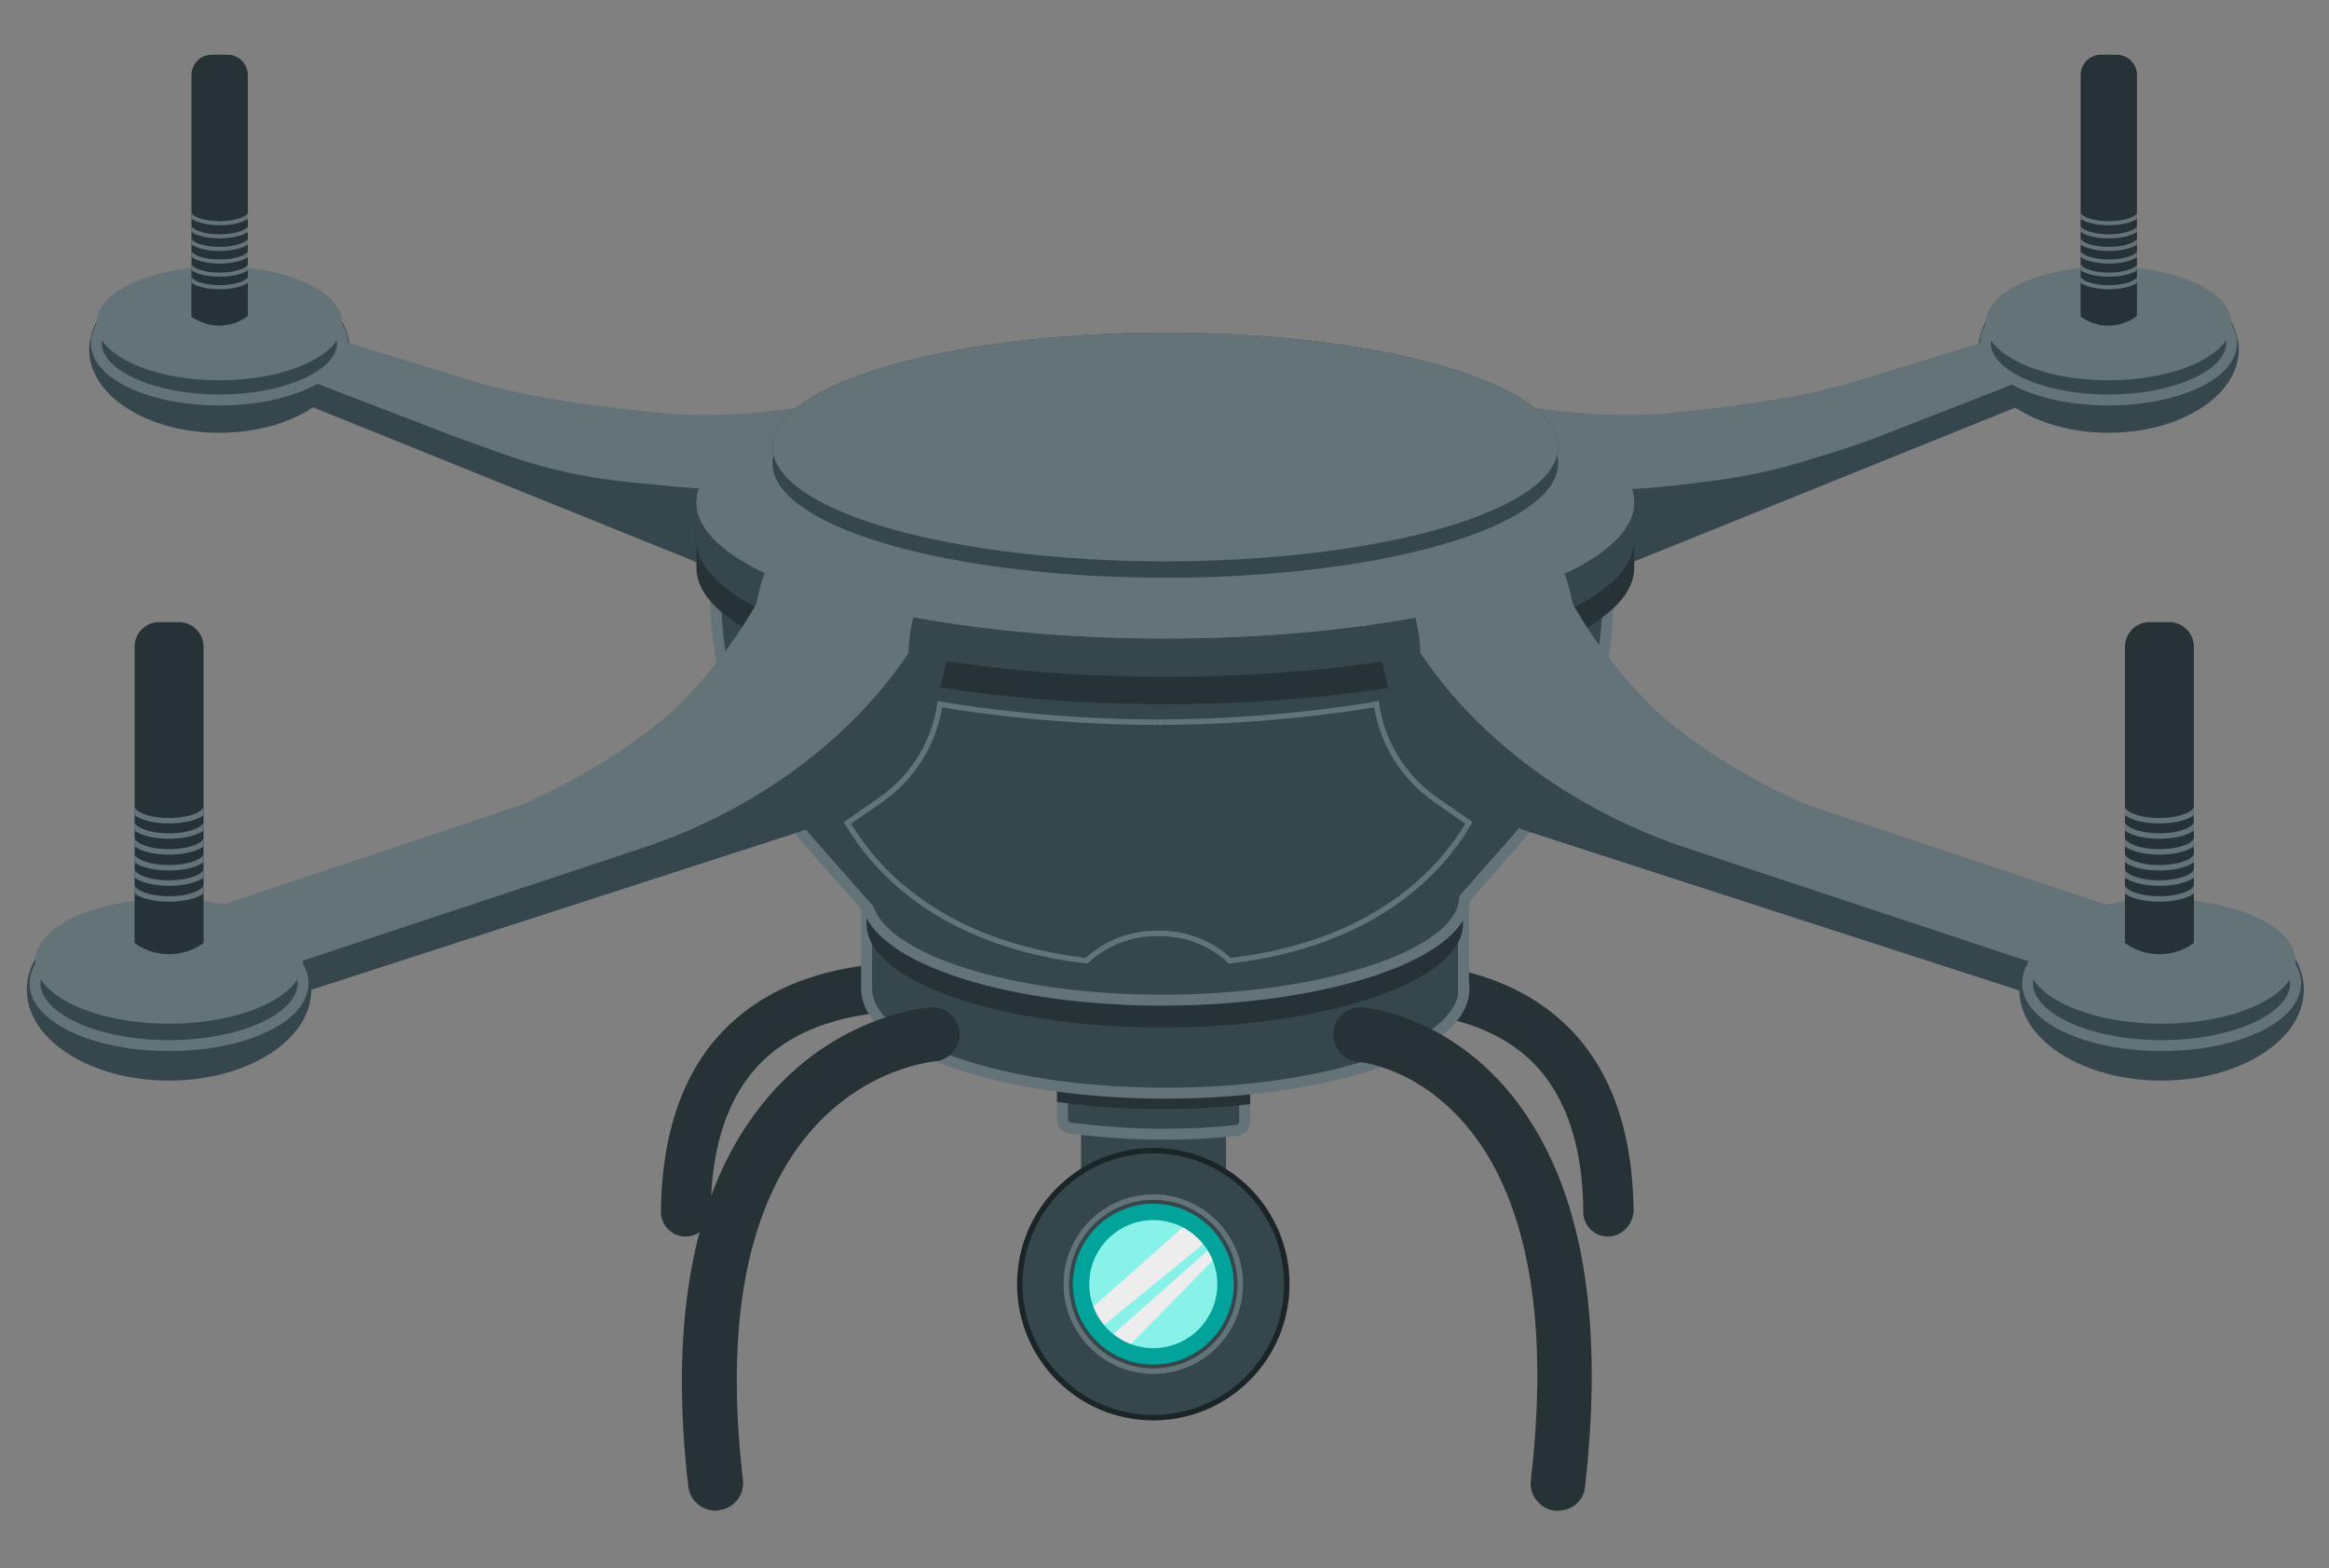 <?xml version="1.0" encoding="utf-8"?>
<!-- Generator: Adobe Illustrator 20.0.0, SVG Export Plug-In . SVG Version: 6.00 Build 0)  -->
<svg version="1.1" id="Layer_1" xmlns="http://www.w3.org/2000/svg" xmlns:xlink="http://www.w3.org/1999/xlink" x="0px" y="0px"
	 viewBox="0 0 425.7 286.6" style="enable-background:new 0 0 425.7 286.6;" xml:space="preserve">
<rect x="0" y="0" width="425.7" height="286.6" fill="#808080" stroke="none"/>
<style type="text/css">
	.st0{fill:#35474C;}
	.st1{fill:#263235;}
	.st2{fill:#35474C;stroke:#1B2528;stroke-miterlimit:10;}
	.st3{fill:#88F2E8;}
	.st4{fill:#EDEDEE;}
	.st5{fill:none;stroke:#02A39B;stroke-width:3;stroke-miterlimit:10;}
	.st6{fill:#35474C;stroke:#637377;stroke-width:2;stroke-miterlimit:10;}
	.st7{fill:#637377;}
	.st8{fill:none;stroke:#637377;stroke-miterlimit:10;}
	.st9{fill:#263235;stroke:#263235;stroke-miterlimit:10;}
	.st10{clip-path:url(#SVGID_2_);}
	.st11{fill:none;stroke:#637377;stroke-width:0.75;stroke-miterlimit:10;}
	.st12{clip-path:url(#SVGID_4_);}
	.st13{clip-path:url(#SVGID_6_);}
	.st14{clip-path:url(#SVGID_8_);}
</style>
<ellipse class="st0" cx="40.1" cy="63.9" rx="23.8" ry="15.2"/>
<ellipse class="st0" cx="385.4" cy="63.9" rx="23.8" ry="15.2"/>
<ellipse class="st0" cx="30.9" cy="180.9" rx="26" ry="16.6"/>
<g>
	<path class="st1" d="M293.9,226c-2.5,0-4.5-2-4.5-4.5c-0.1-14.4-4.5-24.7-13.1-30.5c-11-7.4-27.2-6.8-38.8-5c-13,2.1-23.3,6-23.4,6
		c-2.3,0.9-4.9-0.3-5.8-2.6c-0.9-2.3,0.3-4.9,2.6-5.8c1.8-0.7,45.3-17.3,70.6-0.1c11.2,7.6,16.9,20.3,17.1,37.9
		C298.4,223.9,296.4,226,293.9,226L293.9,226z"/>
</g>
<rect x="197.6" y="195.2" class="st0" width="26.5" height="23.5"/>
<g>
	<circle class="st2" cx="210.8" cy="234.7" r="24.4"/>
	<g>
		<circle class="st3" cx="210.8" cy="234.7" r="13.2"/>
		<polygon class="st4" points="197.6,240.8 217.8,222.9 221.5,226.1 199.8,243.8 		"/>
		<polygon class="st4" points="202.2,245 222.5,227 222.8,229.2 204.5,247.9 		"/>
		<circle class="st5" cx="210.8" cy="234.7" r="13.2"/>
	</g>
</g>
<path class="st6" d="M194.2,204.5c0,0.9,0.6,1.6,1.5,1.7c5.1,0.6,10.8,1.1,16.6,1.1c4.7,0,9.3-0.2,13.7-0.7c0.9-0.1,1.5-0.8,1.5-1.7
	v-11.2h-33.3V204.5z"/>
<path class="st1" d="M193.2,201.4c5.9,0.8,12.4,1.3,19.2,1.3c5.6,0,11.1-0.3,16.1-0.9v-13.5h-35.3V201.4z"/>
<g>
	<path class="st1" d="M125.3,226L125.3,226c-2.5,0-4.5-2.1-4.5-4.5c0.2-17.6,5.9-30.3,17.1-37.9c25.2-17.1,68.7-0.6,70.6,0.1
		c2.3,0.9,3.5,3.5,2.6,5.8s-3.5,3.5-5.8,2.6l0,0c-0.4-0.2-41-15.6-62.3-1.1c-8.6,5.8-13,16.1-13.1,30.5
		C129.8,224,127.8,226,125.3,226z"/>
</g>
<path class="st6" d="M267.6,180.7c0,10.6-24.4,19.1-54.6,19.1s-54.6-8.6-54.6-19.1v-18.2h109.1v18.2H267.6z"/>
<path class="st7" d="M158.4,162.5l24.3,4.8"/>
<path class="st1" d="M267.4,168.9c0,10.5-25.2,18.9-55,18.9s-54-8.5-54-18.9v-8.2h109V168.9z"/>
<path class="st7" d="M152.4,111.6L30.1,63.4c-1.3-0.5-2.1-1.8-2.1-3.1v-1.7l19.2-1l40.6,12.5c16,4.3,32.5,6.5,49.1,6.5H219l3.6,35
	l-62.5,11.2L152.4,111.6z"/>
<path class="st6" d="M293.8,106.6c-0.2-5.5-1.1-10.6-3.1-14c-7.2-12-58.3-15.9-58.3-15.9h-16.2h-7.7h-16.2c0,0-51.1,4-58.3,15.9
	c-2,3.4-2.9,8.5-3.1,14c-0.7,17.4,5.7,34.4,17.2,47.5l10.7,12.1c3.2,9.3,26,16.6,53.6,16.6c29.6,0,54.9-8.3,55.3-18.6l8.9-10.1
	C288.2,141,294.6,124.1,293.8,106.6z"/>
<path class="st7" d="M273.3,111.6l122.3-48.2c1.3-0.5,2.1-1.8,2.1-3.1v-1.7l-19.2-1l-40.6,12.5c-16,4.3-32.5,6.5-49.1,6.5h-82.2
	l-3.6,35l62.5,11.2L273.3,111.6z"/>
<path class="st0" d="M397.7,60.3v-1.7l-61.9,23.6c-9.6,3.7-19.8,5.8-30.1,6.3L270,90.2v24l125.6-50.7
	C396.9,62.9,397.7,61.7,397.7,60.3z"/>
<path class="st8" d="M210.5,170.6"/>
<path class="st8" d="M211.8,170.6h-0.5c-4.7,0-9.3,1.8-12.7,5l0,0c-26.3-3.1-38.4-16.2-43.7-25.2l6.2-4.3
	c5.8-4.1,9.7-10.4,10.7-17.4l0,0c0,0,17.8,3.3,39.8,3.3"/>
<path class="st8" d="M211.6,170.6h0.5c4.7,0,9.3,1.8,12.7,5l0,0c26.3-3.1,38.4-16.2,43.7-25.2l-6.2-4.3c-5.8-4.1-9.7-10.4-10.7-17.4
	l0,0c0,0-18,3.3-40,3.3"/>
<path class="st0" d="M28,60.3v-1.7l61.9,23.6c9.6,3.7,19.8,5.8,30.1,6.3l35.7,1.7v24L30.1,63.5C28.8,62.9,28,61.7,28,60.3z"/>
<path class="st1" d="M127.3,103.8c0,13.8,38.4,24.9,85.7,24.9s85.7-11.1,85.7-24.9V94H127.3V103.8z"/>
<path class="st0" d="M127.3,98.8c0,13.8,38.4,24.9,85.7,24.9s85.7-11.1,85.7-24.9V89H127.3V98.8z"/>
<ellipse class="st7" cx="213" cy="91.8" rx="85.7" ry="24.9"/>
<g>
	<path class="st1" d="M284.8,276.1c-0.2,0-0.4,0-0.6,0c-2.7-0.3-4.7-2.8-4.4-5.5c2.9-24.8,0.5-44.3-7-57.9
		c-9.5-17.1-23.9-18.6-24.5-18.6c-2.7-0.2-4.8-2.7-4.6-5.4s2.6-4.8,5.3-4.6c0.8,0.1,20.3,1.8,32.5,23.8c8.6,15.4,11.3,36.9,8.2,63.9
		C289.5,274.3,287.3,276.1,284.8,276.1z"/>
</g>
<g>
	<path class="st1" d="M130.8,276.1c-2.5,0-4.7-1.9-5-4.4c-3.1-27,0-48.6,9.4-64c13.3-21.9,34-23.5,34.9-23.6
		c2.7-0.2,5.1,1.9,5.3,4.6c0.2,2.7-1.9,5.1-4.6,5.3c-0.7,0.1-16.6,1.6-27,18.8c-8.2,13.5-10.9,32.9-8,57.7c0.3,2.7-1.6,5.2-4.4,5.5
		C131.2,276.1,131,276.1,130.8,276.1z"/>
</g>
<path class="st7" d="M141.2,89.7l-7.9-0.2c-17.5-0.4-34.9-3.8-51.2-10.1L28,58.6l19.2-1l40.6,12.5c9.6,2.6,22.3,4.4,34.5,5.5
	c11.9,1,26.2-1.2,38.4-3.6c2.7-0.5,5.4-1,8.1-1.4l17.5-2.5L191,80l-17.5,9L141.2,89.7z"/>
<path class="st7" d="M252.7,89l-17.5-9l4.6-11.9l17.5,2.5c2.7,0.4,5.4,0.9,8.1,1.4c12.2,2.4,26.6,4.6,38.4,3.6
	c12.2-1.1,24.9-2.9,34.5-5.5L379,57.6l18.7,1l-53.5,20.9c-16.4,6.3-33.7,9.7-51.2,10.1l-7.9,0.2L252.7,89z"/>
<ellipse class="st6" cx="385.4" cy="62.7" rx="22.5" ry="10.4"/>
<ellipse class="st6" cx="40.1" cy="62.7" rx="22.5" ry="10.4"/>
<ellipse class="st7" cx="385.4" cy="59.1" rx="22.5" ry="10.4"/>
<ellipse class="st7" cx="40.1" cy="59.1" rx="22.5" ry="10.4"/>
<path class="st9" d="M35.5,57.6V13.7c0-1.8,1.5-3.2,3.2-3.2h2.9c1.8,0,3.2,1.5,3.2,3.2v43.8l0,0C42,59.5,38.3,59.5,35.5,57.6
	L35.5,57.6z"/>
<path class="st7" d="M259.5,111.6c-0.7,19.9,11.8,37.8,30.7,43.9l100.4,28.6l22.4-5.4l2.6-3.1l-76.3-25.1
	c-15.8-5.2-30.2-13.9-42.2-25.5l-13.9-13.4H259.5L259.5,111.6z"/>
<path class="st0" d="M395.1,180.9c-3.2,0.8-5.8-0.2-9-1.1c-16.8-4.9-71.1-22.5-85.8-30.1c-17.2-8.9-22.7-30.9-48.2-35.5
	c0,17.3,11.1,32.6,27.6,37.9l103.2,33.4c4.7,1.5,9.8,1.6,14.6,0.3l13-3.6c3-0.8,5-3.5,5-6.6l0,0L395.1,180.9z"/>
<path class="st7" d="M415.6,175.6L330.1,147c-5.9-1.9-11.5-4.9-16.6-8.4c-10.6-7.2-19.4-16.8-25.8-27.8c-0.2-0.3-0.3-0.7-0.4-1.1
	c-0.7-3.9-2.2-7.6-4.7-10.6c-0.8-0.9-1.4-1.9-1.7-2.7l-2.5-6.9l-20,1.7l-8.2,0.6c-0.1,3.1,3.5,10.4,6.3,15.5c2,3.7,3,7.8,3.1,11.9
	v0.1c9.3,14,25.4,27.6,47.5,35.3l79,26.2c2.7,0.9,5.6,1,8.4,0.3L415.6,175.6z"/>
<g>
	<g>
		<g>
			<defs>
				<path id="SVGID_1_" d="M38.7,11.2h2.9c2,0,3.7,1.6,3.7,3.7v44c0,2-1.6,3.7-3.7,3.7h-2.9c-2,0-3.7-1.6-3.7-3.7v-44
					C35,12.9,36.7,11.2,38.7,11.2z"/>
			</defs>
			<clipPath id="SVGID_2_">
				<use xlink:href="#SVGID_1_"  style="overflow:visible;"/>
			</clipPath>
			<g class="st10">
				<path class="st11" d="M34.6,50.4c0,1.2,2.5,2.1,5.6,2.1s5.6-1,5.6-2.1"/>
				<path class="st11" d="M34.6,48.1c0,1.2,2.5,2.1,5.6,2.1s5.6-1,5.6-2.1"/>
				<path class="st11" d="M34.6,45.7c0,1.2,2.5,2.1,5.6,2.1s5.6-1,5.6-2.1"/>
				<path class="st11" d="M34.6,43.4c0,1.2,2.5,2.1,5.6,2.1s5.6-1,5.6-2.1"/>
				<path class="st11" d="M34.6,41.1c0,1.2,2.5,2.1,5.6,2.1s5.6-1,5.6-2.1"/>
				<path class="st11" d="M34.6,38.7c0,1.2,2.5,2.1,5.6,2.1s5.6-1,5.6-2.1"/>
			</g>
		</g>
	</g>
</g>
<path class="st7" d="M166.1,111.6h-23.7L128.5,125c-12,11.6-26.4,20.3-42.2,25.5L10,175.6l2.6,3.1l22.4,5.4l100.4-28.6
	C154.3,149.4,166.8,131.5,166.1,111.6L166.1,111.6z"/>
<path class="st0" d="M30.5,180.9c3.2,0.8,7.6-1,10.8-1.9c16.8-4.9,70.7-21.5,84-31.2c15.7-11.4,22.7-29,48.2-33.6
	c0,17.3-11.1,32.6-27.6,37.9L42.7,185.5c-4.7,1.5-9.8,1.6-14.6,0.3l-13-3.6c-3-0.8-5-3.5-5-6.6l0,0L30.5,180.9z"/>
<path class="st7" d="M31.2,181.1c2.8,0.7,5.7,0.6,8.4-0.3l79-26.2c22.1-7.7,38.2-21.3,47.5-35.3v-0.1c0-4.2,1.1-8.3,3.1-11.9
	c2.8-5.1,6.4-12.4,6.3-15.5l-8.2-0.6l-20-1.7l-2.5,6.9c-0.3,0.8-0.9,1.8-1.7,2.7c-2.5,3-4,6.7-4.7,10.6c-0.1,0.4-0.2,0.8-0.4,1.1
	c-6.4,11-15.1,20.6-25.8,27.8c-5.1,3.5-10.7,6.5-16.6,8.4L10,175.6L31.2,181.1z"/>
<ellipse class="st7" cx="213" cy="91.8" rx="85.7" ry="24.9"/>
<ellipse class="st0" cx="213" cy="84.7" rx="71.8" ry="20.9"/>
<ellipse class="st0" cx="213" cy="81.7" rx="71.8" ry="20.9"/>
<ellipse class="st7" cx="213" cy="81.7" rx="71.8" ry="20.9"/>
<circle class="st8" cx="210.8" cy="234.7" r="15.9"/>
<ellipse class="st0" cx="395.1" cy="180.9" rx="26" ry="16.6"/>
<ellipse class="st6" cx="395.1" cy="179.7" rx="24.5" ry="11.4"/>
<ellipse class="st6" cx="30.9" cy="179.7" rx="24.5" ry="11.4"/>
<ellipse class="st7" cx="395.1" cy="175.7" rx="24.5" ry="11.4"/>
<ellipse class="st7" cx="30.9" cy="175.7" rx="24.5" ry="11.4"/>
<path class="st9" d="M388.9,172.1v-53.9c0-2.2,1.8-4,4-4h3.6c2.2,0,4,1.8,4,4v53.9l0,0C397,174.5,392.4,174.5,388.9,172.1
	L388.9,172.1z"/>
<g>
	<g>
		<g>
			<defs>
				<path id="SVGID_3_" d="M392.9,113.7h3.6c2.5,0,4.5,2,4.5,4.5v53.9c0,2.5-2,4.5-4.5,4.5h-3.6c-2.5,0-4.5-2-4.5-4.5v-53.9
					C388.4,115.7,390.4,113.7,392.9,113.7z"/>
			</defs>
			<clipPath id="SVGID_4_">
				<use xlink:href="#SVGID_3_"  style="overflow:visible;"/>
			</clipPath>
			<g class="st12">
				<path class="st8" d="M387.9,161.7c0,1.4,3,2.6,6.8,2.6s6.8-1.2,6.8-2.6"/>
				<path class="st8" d="M387.9,158.8c0,1.4,3,2.6,6.8,2.6s6.8-1.2,6.8-2.6"/>
				<path class="st8" d="M387.9,156c0,1.4,3,2.6,6.8,2.6s6.8-1.2,6.8-2.6"/>
				<path class="st8" d="M387.9,153.1c0,1.4,3,2.6,6.8,2.6s6.8-1.2,6.8-2.6"/>
				<path class="st8" d="M387.9,150.2c0,1.4,3,2.6,6.8,2.6s6.8-1.2,6.8-2.6"/>
				<path class="st8" d="M387.9,147.4c0,1.4,3,2.6,6.8,2.6s6.8-1.2,6.8-2.6"/>
			</g>
		</g>
	</g>
</g>
<path class="st9" d="M380.8,57.6V13.7c0-1.8,1.5-3.2,3.2-3.2h2.9c1.8,0,3.2,1.5,3.2,3.2v43.8l0,0C387.3,59.5,383.6,59.5,380.8,57.6
	L380.8,57.6z"/>
<g>
	<g>
		<g>
			<defs>
				<path id="SVGID_5_" d="M384,11.2h2.9c2,0,3.7,1.6,3.7,3.7v44c0,2-1.6,3.7-3.7,3.7H384c-2,0-3.7-1.6-3.7-3.7v-44
					C380.3,12.9,382,11.2,384,11.2z"/>
			</defs>
			<clipPath id="SVGID_6_">
				<use xlink:href="#SVGID_5_"  style="overflow:visible;"/>
			</clipPath>
			<g class="st13">
				<path class="st11" d="M379.9,50.4c0,1.2,2.5,2.1,5.6,2.1c3.1,0,5.6-1,5.6-2.1"/>
				<path class="st11" d="M379.9,48.1c0,1.2,2.5,2.1,5.6,2.1c3.1,0,5.6-1,5.6-2.1"/>
				<path class="st11" d="M379.9,45.7c0,1.2,2.5,2.1,5.6,2.1c3.1,0,5.6-1,5.6-2.1"/>
				<path class="st11" d="M379.9,43.4c0,1.2,2.5,2.1,5.6,2.1c3.1,0,5.6-1,5.6-2.1"/>
				<path class="st11" d="M379.9,41.1c0,1.2,2.5,2.1,5.6,2.1c3.1,0,5.6-1,5.6-2.1"/>
				<path class="st11" d="M379.9,38.7c0,1.2,2.5,2.1,5.6,2.1c3.1,0,5.6-1,5.6-2.1"/>
			</g>
		</g>
	</g>
</g>
<path class="st9" d="M25.1,172.1v-53.9c0-2.2,1.8-4,4-4h3.6c2.2,0,4,1.8,4,4v53.9h0C33.2,174.5,28.6,174.5,25.1,172.1L25.1,172.1z"
	/>
<g>
	<g>
		<g>
			<defs>
				<path id="SVGID_7_" d="M29.1,113.7h3.6c2.5,0,4.5,2,4.5,4.5v53.9c0,2.5-2,4.5-4.5,4.5h-3.6c-2.5,0-4.5-2-4.5-4.5v-53.9
					C24.6,115.7,26.6,113.7,29.1,113.7z"/>
			</defs>
			<clipPath id="SVGID_8_">
				<use xlink:href="#SVGID_7_"  style="overflow:visible;"/>
			</clipPath>
			<g class="st14">
				<path class="st8" d="M24.1,161.7c0,1.4,3,2.6,6.8,2.6s6.8-1.2,6.8-2.6"/>
				<path class="st8" d="M24.1,158.8c0,1.4,3,2.6,6.8,2.6s6.8-1.2,6.8-2.6"/>
				<path class="st8" d="M24.1,156c0,1.4,3,2.6,6.8,2.6s6.8-1.2,6.8-2.6"/>
				<path class="st8" d="M24.1,153.1c0,1.4,3,2.6,6.8,2.6s6.8-1.2,6.8-2.6"/>
				<path class="st8" d="M24.1,150.2c0,1.4,3,2.6,6.8,2.6s6.8-1.2,6.8-2.6"/>
				<path class="st8" d="M24.1,147.4c0,1.4,3,2.6,6.8,2.6s6.8-1.2,6.8-2.6"/>
			</g>
		</g>
	</g>
</g>
</svg>
